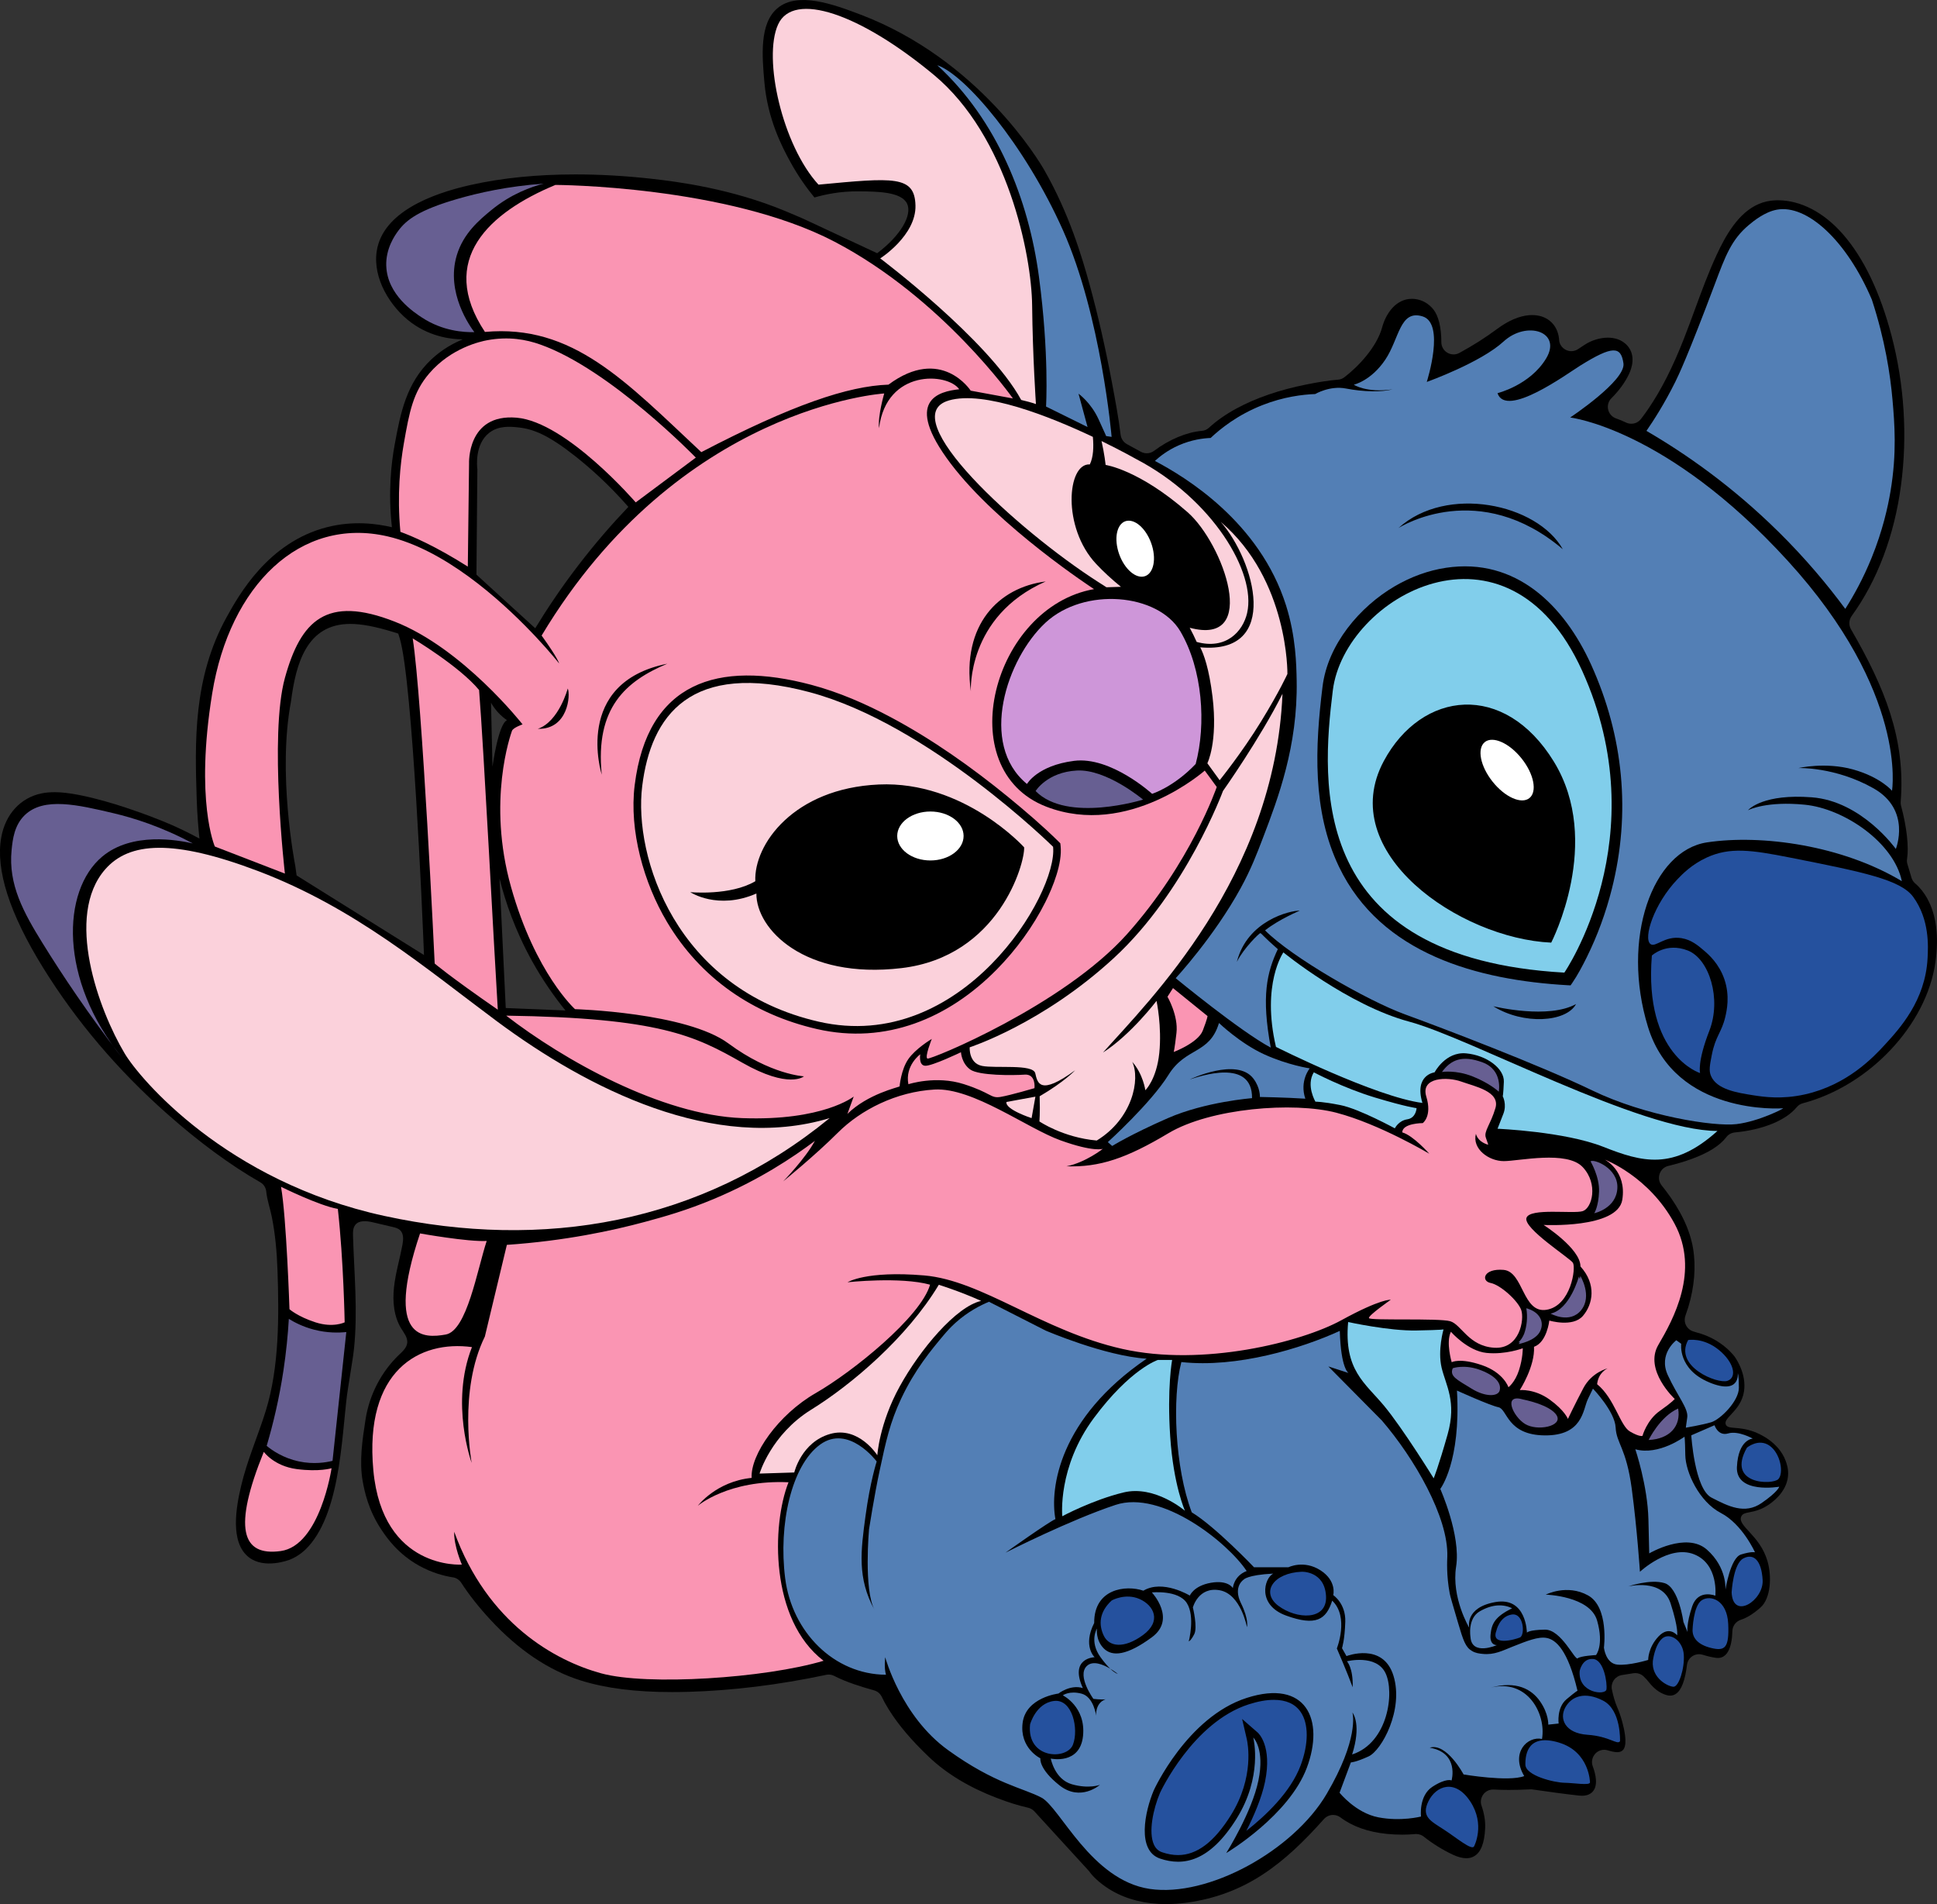 <?xml version="1.0" encoding="UTF-8"?>
<svg id="Layer_2" data-name="Layer 2" xmlns="http://www.w3.org/2000/svg" viewBox="0 0 579.47 569.53">
  <rect x="0" y="0" width="579.47" height="569.53" fill="#333333" stroke="none"/>
  <defs>
    <style>
      .cls-1, .cls-2, .cls-3, .cls-4, .cls-5, .cls-6, .cls-7, .cls-8, .cls-9 {
        stroke-width: 0px;
      }

      .cls-2 {
        fill: #fa95b3;
      }

      .cls-3 {
        fill: #537fb5;
      }

      .cls-4 {
        fill: #25519e;
      }

      .cls-5 {
        fill: #81ceeb;
      }

      .cls-6 {
        fill: #ce96d9;
      }

      .cls-7 {
        fill: #fbd1db;
      }

      .cls-8 {
        fill: #fff;
      }

      .cls-9 {
        fill: #675f92;
      }
    </style>
  </defs>
  <g id="katman_1" data-name="katman 1">
    <g>
      <path class="cls-1" d="m576.57,268.76c-.95-1.72-2.28-3.39-3.52-4.42-.57-.46-.99-1.07-1.21-1.8l-1.2-4.01c-.18-.55-.22-1.11-.12-1.67.56-3.6-.11-9.52-1.78-15.76-.13-.44-.17-.89-.13-1.33,1.5-18.84-4.86-34.23-14.83-51.48-.76-1.25-.7-2.83.16-4.04,7.7-10.62,12.81-24.19,14.78-39.24,1.94-14.67.96-30.04-2.81-44.46-3.45-13.15-8.39-23.44-14.66-30.58-5.7-6.49-12.59-10.07-19.4-10.07-.25,0-.49.01-.74.02-1.74.06-3.42.43-5,1.11-6.11,2.62-9.93,9.52-12.58,15.24-2.44,5.27-4.49,10.86-6.48,16.27-1.05,2.87-2.14,5.83-3.28,8.73-3.35,8.57-6.85,15.45-10.68,21.04-.57.84-1.34,1.94-2.17,2.99-.69.92-1.75,1.44-2.9,1.44-.53,0-1.07-.11-1.6-.36-.9-.44-1.88-.85-3.05-1.26-1.17-.45-2.02-1.44-2.28-2.63-.28-1.23.09-2.5.99-3.39,2.24-2.22,4.04-4.69,5.21-7.13.91-1.91,2.08-5.55-.33-8.44-1.74-2.09-4.19-2.53-5.95-2.53-2.36,0-4.9.78-6.97,2.14l-1.93,1.27c-.6.41-1.31.63-2.04.63-.54,0-1.09-.13-1.63-.39-1.21-.6-1.96-1.76-2.01-3-.11-1.44-.57-3.5-2.19-5.14-1.84-1.88-4.22-2.27-5.9-2.27-.31,0-.62.01-.94.04-2.94.25-6.21,1.65-9.45,4.06-3.57,2.65-7.4,5.08-11.36,7.22-.53.3-1.14.45-1.75.45-.66,0-1.31-.18-1.87-.52-1.1-.65-1.78-1.85-1.78-3.13,0-4.38-.84-7.85-2.35-9.77-1.4-1.76-3.33-2.88-5.43-3.14-.35-.05-.69-.07-1.03-.07-4.87,0-7.83,4.57-8.88,8.48-1.6,5.91-7.08,11.75-11.36,15.01-.55.41-1.18.64-1.83.69-2.72.23-5.7.68-9.39,1.42-8.12,1.62-15.18,4.04-21.01,7.2-3.16,1.71-5.94,3.65-8.26,5.78-.61.55-1.37.87-2.15.92-4.46.37-9.78,2.6-14.22,5.95-.65.49-1.41.75-2.21.75-.59,0-1.18-.15-1.72-.43-1.03-.55-2.06-1.12-3.08-1.68l-1.21-.67c-.98-.57-1.64-1.54-1.81-2.73-.63-5.2-1.62-10.43-2.57-15.49-1.97-10.51-4.14-20.03-6.62-29.11-2.34-8.55-6.21-21.63-13.73-34.74-1.4-2.43-19.43-32.86-54.83-46.34-8.09-3.08-18.81-7.01-24.88-1.96-5.5,4.58-4.63,14.4-3.94,22.22.99,11.13,5.38,19.4,7.61,23.51,2.61,4.81,5.35,8.47,7.36,10.91,3.17-.92,7.73-1.89,13.24-1.84,5.58.05,12.76.11,14.47,3.68,1.64,3.43-2,9.64-8.95,14.83-7.36-3.43-14.71-6.86-22.07-10.3,0,0-2.22-.98-5.37-2.29-16.2-6.74-32.22-8.8-39.99-9.67-7.78-.87-15.46-1.31-22.84-1.31-11.47,0-22,1.06-31.31,3.15-11.83,2.64-26.31,8.21-28.12,19.75-1.28,8.17,4.06,16.84,10.41,21.49,6.16,4.51,12.7,4.93,15.31,4.95-2.48,1.02-5.97,2.8-9.32,5.93-7.62,7.13-9.33,16.33-11.01,25.41-1.06,5.72-2.02,14.3-.85,24.85-4.43-1.05-11.5-2.05-19.48,0-17.55,4.5-26.32,20.31-29.93,26.82-10.14,18.29-9.52,37.6-8.99,54.51.16,4.89.52,8.96.82,11.79-1.68-.91-3.91-2.06-6.58-3.29-1.97-.91-6.07-2.75-13.57-5.32,0,0-14.68-5.26-23.07-5.26-1.49,0-2.83.11-3.98.35-6.31,1.29-10.83,6.19-12.09,13.13-1.75,9.65,2.45,22.76,12.48,38.97,9.9,16,22.39,30.71,37.11,43.73,9.63,8.53,19.01,15.42,27.9,20.5.63.36,1.12.88,1.42,1.5.3.6.35,1.14.37,1.29.24,2.51,1.15,5,1.64,7.47,1.07,5.33,1.53,10.69,1.72,16.12.46,13.54.55,28.85-3.49,41.91-2.35,7.59-5.61,14.89-7.42,22.64-1.42,6.07-3.46,16.82,2.4,21.28,4.69,3.57,11.91.78,12.22.66,2.74-1.1,4.53-2.83,5.47-3.86,10.36-11.27,10.07-36.72,11.97-47.74.09-.53.54-3.43,1.17-7.4.22-1.35.41-2.7.56-4.06,1.18-11.13.05-22.59-.29-33.75-.03-1.15-.04-2.4.67-3.3,1.16-1.5,3.46-1.21,5.31-.78,1.94.46,3.89.91,5.83,1.37.81.19,1.66.4,2.27.97,1.13,1.06.99,2.87.71,4.39-.79,4.21-2.05,8.35-2.52,12.61-.47,4.26-.09,8.79,2.17,12.44.83,1.34,1.94,2.7,1.78,4.27-.15,1.44-1.34,2.51-2.39,3.51-5.38,5.12-8.94,12.05-10.08,19.38-.93,5.98-1.94,12.59-.83,18.63.52,2.81,1.62,8.5,5.71,14.57,1.5,2.23,4.81,7.02,11.11,10.54,3.92,2.19,7.57,3.09,10.01,3.49h.1c1.06.17,1.96.76,2.54,1.66,2.3,3.56,5.22,7.26,8.69,11.01,8.39,9.08,17.49,15.19,27.05,18.19,7.46,2.34,16.39,3.47,27.28,3.47,1.57,0,3.22-.02,4.91-.07,13.17-.37,27.02-2.07,41.17-5.07.27-.06.54-.09.81-.09.57,0,1.11.13,1.66.4,3.66,1.9,8.28,3.3,11.86,4.3,1.03.27,1.86.94,2.38,1.99.52,1.11,1.16,2.28,2.03,3.68,2.88,4.64,6.84,9.32,12.13,14.33,5.24,4.97,12.02,9.06,20.16,12.17,3.46,1.34,6.55,2.3,9.42,2.95.74.16,1.41.55,1.91,1.11l16.13,17.63.33.36.1.18c1.37,1.85,3.92,4,6.58,5.53,4.62,2.67,10.09,4.02,16.28,4.02,1.97,0,4.01-.14,6.08-.42,17.81-2.42,29.32-11.76,41.15-25.06.7-.75,1.68-1.19,2.7-1.19.8,0,1.6.28,2.2.74,3.57,2.7,8.24,4.36,13.87,4.93,1.53.15,3.07.23,4.58.23,1.33,0,2.63-.06,3.81-.17l.25-.02h.17c.84,0,1.66.3,2.26.79,2.54,2.03,5.61,3.94,8.66,5.38,1.52.71,2.88,1.07,4.07,1.07.84,0,1.58-.18,2.27-.57,2.05-1.13,3.15-3.9,3.35-8.45.1-2.03-.28-4.34-1.05-6.59-.44-1.15-.27-2.43.52-3.51.7-.91,1.75-1.43,2.9-1.43h.19c1.42.08,2.9.12,4.5.12,1.92,0,3.96-.05,6.42-.17h.47l.88.12c4.34.62,8.84,1.26,13.24,1.74.29.03.57.05.86.05,1.39,0,2.46-.4,3.19-1.18,1.72-1.84.99-5.16.07-7.63-.48-1.27-.21-2.7.77-3.79.69-.73,1.66-1.15,2.65-1.15.35,0,.7.05,1.05.16.97.29,1.99.56,2.84.56.58,0,1.02-.12,1.43-.39.94-.61,1.72-2.6.11-8.6-.47-1.71-.97-3.17-1.54-4.46-.63-1.46-1.15-3.18-1.57-5.23-.21-.93-.04-1.91.48-2.74l.07-.11.07-.09c.57-.78,1.41-1.3,2.41-1.46,1.12-.16,2.25-.34,3.41-.54.19-.02.38-.04.56-.04.93,0,1.81.35,2.48.99.62.57,1.12,1.18,1.57,1.73.2.26.41.51.63.75,1.53,1.69,3.02,2.67,4.81,3.15.31.08.61.12.91.12.36,0,.71-.06,1.03-.17,1.85-.67,3.09-3.11,3.8-7.47.08-.52.16-1.03.23-1.61.15-1.03.7-1.92,1.55-2.51l.09-.06c.59-.37,1.27-.57,1.96-.57.38,0,.76.06,1.1.17,1.45.45,2.75.75,3.98.92.19.03.37.04.55.04.59,0,1.13-.14,1.62-.42,1.4-.8,2.28-2.74,2.6-5.74.06-.64.09-1.28.12-1.91.06-1.54,1.03-2.85,2.54-3.36,1.81-.57,3.78-1.81,5.88-3.67,3.07-2.72,3.44-9.3,2.05-13.97-2.29-7.73-9.02-10.41-7.83-13.22.79-1.86,3.71-.57,8.06-3.45.91-.61,5.45-3.62,5.94-8.62.21-2.12-.39-3.77-.72-4.66-2.12-5.64-7.95-8.07-9.3-8.59-4.85-1.86-7.93-.62-8.59-2.21-.8-1.95,3.86-3.77,5.22-8.85,1.46-5.47-1.99-10.62-2.48-11.33,0,0-3.72-5.39-11.51-7.38-.05-.01-.38-.13-.84-.26-.98-.27-1.79-.92-2.29-1.87-.44-.88-.51-1.88-.17-2.89.3-.84.59-1.7.85-2.54,1.85-6.09,2.34-12.18,1.42-17.62-.94-5.52-3.69-11.33-8.18-17.24-.4-.52-.8-1.04-1.17-1.5-.82-.99-1.06-2.3-.64-3.52.41-1.2,1.39-2.08,2.59-2.36,2.55-.61,4.92-1.32,7.03-2.1,4.93-1.79,8.39-3.98,10.28-6.45.6-.83,1.51-1.34,2.59-1.46,8.34-.78,15.26-3.6,18.51-7.55.5-.6,1.16-1.02,1.91-1.2,19.89-5.29,36.9-23.39,39.58-42.11,1.1-7.78.29-14.2-2.43-19.1Zm-487.84-6.91l-.39-2.84c-.22-1.13-5.36-27.8-1.29-49.17,1.48-11.5,4.76-23.22,17.74-23.22,3.4,0,7.52.78,12.94,2.45l1.41.44.44,1.41c3.88,12.74,6.91,86.15,7.04,89.26l.22,5.48-38.11-23.81Zm58.16-51.67s1.61,3.13,4.79,5.23c-2.64,1.18-4.35,13.94-4.35,13.94l-.44-19.17Zm4.41,91.33c-.62-12.9-1.24-25.81-1.86-38.72,1.71,6.83,4.63,15.48,9.75,24.71,3.26,5.86,6.74,10.76,9.97,14.74-5.95-.24-11.9-.48-17.86-.73Zm21.62-132.3c-5.01,6.54-9.24,12.86-12.8,18.71-5.86-5.35-11.73-10.69-17.59-16.04.09-10.51.19-21.01.28-31.52-.09-.7-.87-7.48,3.55-10.91,2.8-2.17,6.21-1.87,8.69-1.61,4.56.48,9.09,2.32,17.17,8.72,4.24,3.36,9.85,8.29,15.76,15.05-4.82,5.05-9.93,10.89-15.05,17.59Z"/>
      <path class="cls-6" d="m344.66,237.44s-12.32-11.27-23.35-9.86c-11.03,1.41-14.08,6.92-14.08,6.92-14.55-11.97-6.06-37.47,5.52-48.23,11.62-10.8,33.68-8.8,40.37,2.58,6.69,11.38,7.74,27.81,4.58,39.66-6.57,6.92-13.02,8.92-13.02,8.92Z"/>
      <path class="cls-8" d="m344.88,164.12c1.07,4.63-.43,8.38-3.34,8.38s-6.14-3.75-7.21-8.38c-1.07-4.63.43-8.38,3.34-8.38s6.14,3.75,7.21,8.38Zm-66.54,93.25c5.48,0,9.93-3.28,9.93-7.32s-4.45-7.32-9.93-7.32-9.93,3.28-9.93,7.32,4.45,7.32,9.93,7.32Zm165.86-35.41c-2.4,1.91-1.37,7.21,2.32,11.84,3.68,4.63,8.61,6.83,11.01,4.92,2.4-1.91,1.37-7.21-2.32-11.84-3.68-4.63-8.61-6.83-11.02-4.92Z"/>
      <path class="cls-3" d="m280.4,19.51c8.23,2.75,26.15,23.7,37.6,49.37s14.55,61.79,14.55,61.79l-1.64-.24s0-.08-2.29-5.07c-2.29-4.99-5.97-7.6-5.97-7.6l2.7,9.97-12.42-6.13s.98-15.61-2.12-38.82c-3.1-23.21-12.56-46.86-30.4-63.26Zm240.45,445.45c3.19-.98,4.17-.65,4.17-.65,0,0-3.76-8.42-10.22-11.77-6.46-3.35-10.55-12.18-10.63-17.33-.08-5.15-.24-5.48-.24-5.48,0,0-7.68,5.72-14.71,3.76,0,0,3.68,10.87,3.92,21l.24,10.14s11.11-6.54,17.24-1.14c6.13,5.39,5.56,12.01,5.56,12.01,0,0,1.47-9.56,4.66-10.54Zm-156.18-158.97c-2.86,9.48-9.89,7.11-15.12,15.53-5.23,8.42-18.14,20.1-18.14,20.1l1.31,1.15s5.48-3.43,16.67-8.33c11.2-4.9,25.17-5.97,25.17-5.97.12-12.08-15.74-6.5-18.63-5.6,0,0,14.1-6.74,19.04-.25,2.08,2.74,1.94,5.49,1.94,5.49,0,0,7.82.14,13.59.52-1.8-5.31,1.31-9.07,1.31-9.07,0,0-6.62-.98-13.73-4.25-7.11-3.27-13.41-9.32-13.41-9.32Zm148.49,171.33s1.06-9.48-6.38-12.42c-7.44-2.94-16.18,5.23-16.18,5.23,0,0-.82-12.59-2.45-24.85-1.64-12.26-4.58-13.48-4.82-18.31-.24-4.82-6.78-11.61-6.78-11.61,0,0-.08.08-1.55,3.19-1.47,3.11-1.47,10.87-12.83,10.79-11.36-.08-11.2-7.85-13.89-8.42-2.7-.57-12.42-4.99-12.42-4.99,1.22,21.42-4.99,29.42-4.99,29.42,0,0,6.21,13.89,4.74,23.21-1.47,9.32,3.92,18.31,3.92,18.31,0,0-1.47-6.05,7.85-7.68,9.32-1.63,9.4,9.15,9.4,9.15,0,0,.49-.82,5.39-.9,4.9-.08,8.99,9.32,9.81,8.58.82-.73,5.48-.98,5.48-.98,0,0,2.44-2.91.33-10.3-2.11-7.39-15.37-7.77-15.37-7.77,0,0,6.38-3.27,12.67.24,6.29,3.51,4.74,15.61,4.74,15.61,0,0,.49,4.66,3.92,5.07,3.43.41,9.32-1.39,9.32-1.39,0,0-.08-3.68,3.1-7.03,3.19-3.35,5.56-.33,5.56-.33,0,0,.49-1.96-1.96-9.56-2.45-7.6-12.67-5.07-12.67-5.07,0,0,6.62-2.29,10.87-.98,4.25,1.31,5.64,11.6,5.64,11.6l1.23,3.03s-.41-2.37,1.39-7.68c1.8-5.31,6.95-3.19,6.95-3.19Zm-51.85,42.78c1.26-7.36-4.28-18.15-15.46-15.29,7.87-2.18,12.39.5,14.88,4.09,2.62,3.76,2.45,6.95,2.45,6.95l3.1-.33s-.65-4.74,2.37-7.27c3.02-2.53,3.27-2.53,3.27-2.53-2.88-12.2-6.46-15.29-9.25-15.8-2.47-.45-5.76.85-10.17,2.6-3,1.19-5.47,2.54-8.97,2.17-1.06-.11-2.08-.22-3.18-.87-1.94-1.14-2.58-3.04-4.2-8.54-1.53-5.21-2.3-7.81-2.46-8.68-1.02-5.52-.76-9.78-.72-10.99.39-11.78-9.92-29.51-19.57-40.72,0,0-16.02-16.18-16.02-16.18h0l6.05,1.96s-2.29-1.14-2.62-12.59c-11.44,5.23-30.71,11.15-47.4,9.32-2.78,10.62-1.96,31.55,3.11,44.95,7.03,4.25,18.63,16.43,18.63,16.43h10.3s4.58-2.29,9.56.9c4.98,3.19,3.84,7.44,3.84,7.44,0,0,3.76,2.45,3.6,7.93-.16,5.48-.98,7.93-.98,7.93l1.34,2.37s10.95-4.25,14.06,5.89c3.11,10.13-3.52,22.31-7.44,24.11-3.92,1.8-5.31,1.8-5.31,1.8l-3.38,9.07s4.82,6.05,11.61,7.36c6.78,1.31,12.75-.24,12.75-.24,0,0-.74-6.21,3.43-8.91,4.17-2.7,5.72-1.88,5.72-1.88,0,0,2.37-8.26-6.54-9.81,5.07-1.55,10.13,8.01,10.13,8.01,0,0,13.48,2.29,18.14.49-4.17-7.03.98-12.01,5.31-11.11Zm-18.59-38.16c-3.76,2.13-2.82,7.64-2.82,7.64.33,5.84,7.89,2.49,7.89,2.49,0,0-2.21.16-1.88-3.15.33-3.31,1.31-5.31,6.46-7.89-2.74-1.27-5.88-1.23-9.64.9Zm90.69-150.45c.57-.08-7.11,3.92-13.9,4.74-6.78.81-27.31-2.41-43.15-10.06-15.84-7.65-44.95-18.71-56.15-22.8-11.19-4.09-33.77-17.05-41.76-25.09,4.25-3.35,10.38-5.89,10.38-5.89-2.87-.07-15.7,2.96-18.81,15.3,2.05-4.09,6.73-8.63,7.03-8.58.31.04.94,1.06,5.22,4.79-3.27,6.95-4.97,14.08-2.11,29.45-9.07-4.82-28.44-20.76-28.44-20.76h0s11.5-12.42,19.45-26.97c3.11-5.7,4.77-10.06,6.79-15.36,4.34-11.4,10.3-27.06,9.95-46.64-.09-4.8-.24-13.19-3.17-22.5-7.9-25.04-30.13-38.45-39.24-43.25,1.5-1.38,3.85-3.22,7.11-4.66,3.88-1.71,7.37-2.12,9.56-2.21,2.96-2.79,8.07-6.9,15.45-9.81,6.36-2.51,12.03-3.18,15.84-3.33,0,0,4.35-2.59,9.19-1.65,5.24,1.01,10.59,1.11,13.95.25-7.76,1.14-11.6-1.39-11.6-1.39,0,0,5.14-1.14,9.39-7.44,4.25-6.29,4.34-15.12,11.2-12.99,6.77,2.09,1.39,19.1,1.24,19.6.49-.17,16.12-5.81,22.96-12.08,6.94-6.38,17.57-2.95,12.75,5.06-4.83,8.01-14.55,10.38-14.55,10.38,2.54,7.62,20.86-5.83,24.76-8.25,9.73-6.05,12.18-5.81,12.92-.66.73,5.15-15.94,16.19-15.94,16.19,0,0,28.93,3.27,65.05,42.82,36.13,39.56,31.23,68.82,31.23,68.82,0,0-3.44-4.09-11.69-6.38-8.25-2.28-16.26-.41-16.26-.41,0,0,10.95-.4,22.39,6.05,11.44,6.46,6.7,18.15,6.7,18.15,0,0-10.13-14.31-25.17-15.45-14.21-1.08-18.63,3.38-19.08,3.89.5-.26,5.71-2.77,16.95-1.68,11.85,1.14,26.73,11.36,29.1,22.88-17.82-10.71-41.93-14.06-58.27-11.61-16.35,2.46-25.83,28.77-17.66,55.25,8.17,26.48,39.81,24.36,40.38,24.28Zm-115.06-173.54c.96-.6,24.13-14.88,49.18,6.33-7.68-13.64-34.78-19.37-49.18-6.33Zm53.14,142.37c-8.25,4.57-24.13.81-24.75.66,8.99,5.63,21.8,4.81,24.75-.66Zm4.54-101.45c-8.07-17.81-22.54-32.18-43.46-29.04-5.36.8-10.52,2.74-15.2,5.45-10.67,6.21-20.17,17.51-21.72,30.08-2.23,17.97-3.13,37.09,4.91,53.87,12.56,26.22,41.62,33.93,68.43,35.46l.86.04.49-.7c1.61-2.35,3.09-5.15,4.35-7.7,3.21-6.47,5.72-13.37,7.49-20.37,5.76-22.75,3.52-45.7-6.15-67.09Zm43.59,239.85c.41-8.26,4.74-8.42,4.74-8.42,0,0-4.33-2.45-7.36-1.55-3.02.9-4.09-2.45-4.09-2.45l-6.95,3.02s.98,16.02,6.05,18.63c5.07,2.62,9.97,5.07,14.96,1.64,4.98-3.43,5.31-4.9,5.31-4.9,0,0-13.08,2.29-12.67-5.97Zm12.39-279.7c8.07,7.97,14.67,15.86,20.02,23.1,2.47-3.88,5.33-8.99,7.87-15.25,3.32-8.16,4.88-15.25,5.66-19.9,1.94-11.5,1.21-20.39.6-27.37-.67-7.63-2.26-18.02-6.18-29.98-7.54-17.72-19.42-28.55-28.42-26.9-3.7.68-7.09,3.5-8.37,4.57-5.27,4.39-7.09,9.47-10.13,17.55-8.23,21.89-10.95,27.5-11.87,29.36-3.26,6.57-6.51,11.59-8.64,14.68,11.58,6.74,25.54,16.42,39.46,30.15Zm-20.72,254.44c-9.4-3.92-8.34-11.52-8.34-11.52l-1.47-1.06s-5.48,4.09-2.53,10.46c2.94,6.37,6.21,9.97,5.8,12.67-.41,2.7-.41,3.02-.41,3.02,0,0,4.91-.82,7.6-1.63,2.7-.82,8.26-6.29,8.26-10.3s-.33-4.33-.33-4.33c0,0,.82,6.62-8.58,2.7Zm-106.79,111.32c2.78-8.73.37-12.2.09-12.55.15.56,1.89,7.99-7.69,24.32-9.98,17-35.48,31.06-52.97,28.44-17.49-2.61-26.8-24.35-32.36-27.3-5.56-2.94-13.89-4.08-27.95-14.22-14.06-10.13-18.8-27.78-18.8-27.78,0,0-.39,3.07.22,5.24-15.52-.08-28.11-12.75-30.15-28.85-2.05-16.1,1.88-33.72,10.42-39.97s16.96,5.03,16.96,5.03c0,0-1.96,6.04-3.35,16.34-1.39,10.3-2.53,18.55,2.7,28.04-3.27-6.13-1.64-24.12-1.64-24.12h0s1.59-10.18,3.15-17.43c1.88-8.79,3.1-14.48,6.48-21.66,4.09-8.67,8.97-14.5,12.64-18.88.97-1.15,2.08-2.41,3.65-3.82,3.7-3.31,7.42-5.18,9.96-6.24,5.64,2.87,11.29,5.74,16.93,8.61,0,0,17.66,7.61,30.24,8.42-26.15,17.82-29.01,38.74-27.29,47.98-2.02.85-14.33,9.6-14.94,10.04.7-.35,19.37-9.8,32.92-14.29,13.81-4.58,33.59,11.28,39.23,19.78-3.88,1.47-4.13,5.11-4.13,5.11,0,0-1.35-2.5-6.54-1.6-5.19.9-6.33,3.84-6.33,3.84,0,0-8.09-4.94-13.9-1.47-5.31-1.8-14.79-.57-14.71,9.65-3.51,6.94.13,10.25.13,10.25,0,0-7.65.16-3.52,9.24-3.72-1.19-7.31,1.63-7.31,1.63,0,0-9.73,1.14-10.71,8.75-.98,7.6,5.31,10.62,5.31,10.62,0,0-.57,3.11,5.72,8.09,6.3,4.99,12.1-.16,12.1-.16,0,0-3.27,1.3-8.41-.17-5.15-1.47-6.3-7.68-6.3-7.68,0,0,8.75,1.96,9.65-6.78.89-8.75-6.05-12.14-6.05-12.14,0,0,2-1.47,5.64-.49,3.64.98,4.33,6.58,4.33,6.58,0,0-.37-3.76,2.82-4.9-1.39.16-3.64-.13-3.64-.13,0,0-4.94-6.78-2.04-9.76,1.8-1.85,4.95-.53,7.08.74,1.49,1.43,2.24,1.54,2.24,1.54,0,0-.93-.76-2.24-1.54-.77-.74-1.74-1.82-2.91-3.44-3.43-4.74-1.06-8.58-1.06-8.58,0,0-.49,3.43,2.04,5.96s6.95,2.13,14.39-3.35c7.43-5.47,0-13.4,0-13.4,0,0,7.92-.82,10.46,3.19,2.53,4,.57,11.44.57,11.44,0,0,.57-.08,1.63-2.13,1.07-2.04-.4-8.01-.4-8.01,0,0,1.63-6.29,8.01-5.15,6.37,1.15,8.17,11.04,8.17,11.04,0,0,.65-2.21-1.8-7.19-2.45-4.99.82-7.03.82-7.03,0,0,.98-1.39,8.83-1.8-2.7,1.39-4.91,9.4,3.92,12.58,8.83,3.19,11.93,1.23,13.73-4.49,5.15,4.9,1.39,14.3,1.39,14.3,0,0,3.02,6.95,4.74,11.61.16-5.89-1.72-7.77-1.72-7.77,0,0,8.75-2.21,11.53,3.52,2.78,5.72.82,20.84-9.97,24.35Zm-31.54-16.92c-17.82,5.72-27.79,27.62-27.79,27.62-2.7,6.38-5.15,18.07,1.88,20.44,7.03,2.37,14.87.9,22.88-11.94,7.79-12.49,5.14-23.65,5-24.25.16.14,3.45,3.48,1.54,12.81-1.93,9.41-9.38,21.32-9.63,21.73.57-.34,18.78-11.32,24.1-25.49,5.39-14.38-.17-26.64-17.98-20.92Z"/>
      <path class="cls-2" d="m360.41,230.49s-22.85,20.28-47.41,10.79c-28.84-11.15-15.97-59.73,14.29-65.07,0,0-28.52-18.55-42.91-37.59-14.38-19.05-3.39-21.54,2.58-22.19-3.52-4.99-21.79-6.09-23.99,11.64-.41-3.68,1.55-10.38,1.55-10.38,0,0-61.3,3.76-102.49,72.41,5.02,6.99,5.23,8.34,5.23,8.34,0,0-2.59-3.3-6.97-7.97-.44-.46-.88-.93-1.35-1.41-9.53-9.93-26.04-24.7-42.98-28.62-26.15-6.05-47.24,14.71-52.47,46.91-5.23,32.21.78,45.85.78,45.85l20.96,8.1s-4.74-41.36,0-58.52c4.74-17.17,12.42-24.85,32.85-16.84,20.44,8.01,38.25,30.73,38.25,30.73,0,0-2.86.98-3.18,1.96-.33.98-7.53,20.93-.25,46.75,7.27,25.83,19.12,36.47,19.12,36.47,0,0,33.35.96,45.93,10.28,12.59,9.32,22.56,9.81,22.56,9.81,0,0-4.41,3.92-18.47-4.09-14.06-8.01-24.76-13.4-70.61-14.06,17.16,13.25,46.42,29.75,70.61,30.65,24.19.9,33.35-6.45,33.35-6.45l-1.88,5.19c6.06-5.96,15.22-7.95,15.61-8.22,0,0,.4-4.98,2.61-8.17,2.14-3.09,6.73-5.87,7.02-6.04-.1.27-2.18,5.48-1.3,5.88.9.41,40.62-15.86,59.75-37.27,19.12-21.41,26.8-43.97,26.8-43.97l-3.59-4.9Zm-199.52-12.49c6.3-2.13,8.96-12.06,8.96-12.06.85,1.92.12,12.3-8.96,12.06Zm151.94-44.08c-23.7,10.46-22.39,32.86-22.39,32.86-2.78-19.94,8.33-31.06,22.39-32.86Zm-132.81,57.79s-8.83-27.47,19.61-33.19c-12.37,5.19-21.65,13.16-19.61,33.19Zm132.73,38.07c-3.67,7.35-8.79,14.34-14.55,20.19-14.41,14.63-33.21,22.54-53.79,17.83-19.08-4.37-34.84-15.16-44.88-32.05-6.93-11.65-11.35-27.28-9.66-40.89,3.84-30.92,24.91-37.45,52.85-30.02,8.24,2.19,16.24,5.68,23.75,9.68,12.44,6.62,24.28,15,35.18,23.91,5.08,4.16,10.3,8.63,14.98,13.24l.57.57.09.81c.54,5.18-2.27,12.18-4.54,16.73Zm-182.71,18.42s-3.72-79.03-6.58-97.26c0,0,13.98,8.34,19.86,15.45,1.42,17.64,4.46,77.32,5.6,95.62-14.88-10.3-18.88-13.81-18.88-13.81Zm15.03-188.92c-14.32-21.61,1.34-35.77,21.09-43.97,0,0,51.33.16,83.53,17,32.2,16.84,53.33,46.87,53.33,46.87l-12.63-2.33s-8.74-13.57-24.6-1.8c-12.02.41-28.69,5.97-55.99,20.19-22.72-21.25-38.41-38.33-64.73-35.96Zm-5.11,70.2c-9.91-6.28-16.89-9.21-20.18-10.4-1.03-11.22-.04-20.29,1.02-26.38,1.68-9.61,2.77-15.34,7.57-20.96,6.66-7.79,15.56-9.63,17.34-9.97,6.54-1.22,11.78-.18,15.86,1.26,20.92,7.36,46.59,33.84,46.59,33.84l-17.98,13.4s-20.72-24.07-35.64-25.34c-14.91-1.27-14.22,13.73-14.22,13.73l-.37,30.81Zm135.34,145.87s-.57,3.31,1.47,3.43c2.04.12,10.71-4.05,10.71-4.05,0,0,.16,3.27,2.74,5.15,2.57,1.88,12.83,1.8,16.31,1.55,3.47-.24,2.94,4.05,2.94,4.05,0,0-7.19,2.12-10.18,2.62-2.98.49-2.66-1.18-10.99-3.84-8.34-2.66-16.55.04-16.55.04-1.07-5.64,3.55-8.95,3.55-8.95Zm205.65,93.94s-4.74,1.1-7.28,5.92c-2.53,4.82-4.62,9.2-4.62,9.2,0,0-.94-2.53-5.48-5.8-4.54-3.27-8.91-2.82-8.91-2.82,0,0,4.58-7.07,4.25-12.95,3.88-1.35,4.58-7.85,4.58-7.85,0,0,7.03,2.12,10.05-1.39,3.03-3.52,4.09-9.48-.73-14.79,0-5.4-11.03-12.42-11.03-12.42,0,0,22.15,1.15,23.54-7.52,1.39-8.66-5.23-12.02-5.23-12.02,0,0,13.16,4.9,20.84,19.12,7.68,14.22-.41,28.77-4.82,36.29-4.41,7.52,4.9,16.18,4.9,16.18,0,0-.65.9-4.5,3.6-3.84,2.7-5.15,7.44-5.15,7.44,0,0-.82.41-3.76-1.31-2.94-1.72-4.58-9.89-9.81-14.14.37-3.6,3.15-4.74,3.15-4.74Zm-37.67-.98c-6.58-2.25-8.99-.86-8.99-.86,0,0-1.8-5.97-.24-9.11,0,0,4.99,5.76,10.67,6.33s10.83-1.39,10.83-1.39c0,0,.04,2.94-1.14,6.58-1.18,3.64-3.15,5.07-3.15,5.07,0,0-1.39-4.37-7.97-6.62Zm-92.36-112.76l10.32,8.36s0,.68-1.42,4.35c-1.42,3.67-8.7,6.4-8.7,6.4,0,0,.24-.54.83-5.72.59-5.18-2.69-10.81-2.69-10.81l1.66-2.59Zm-249.85,66.05c1.72,15.53,2.04,33.92,2.04,33.92,0,0-3.43,1.72-8.74,0-5.31-1.72-7.77-3.92-7.77-3.92,0,0-.9-27.38-2.53-36.62,0,0,11.36,5.64,17,6.62Zm-1.88,77.56s-3.43,23.13-15.2,24.77c-11.77,1.64-14.3-6.95-5.07-29.67,0,0,3.03,4.25,9.81,5.15,6.78.9,10.46-.25,10.46-.25Zm147.19,57.59c-17.49,5.23-52.8,7.52-66.53,3.76-13.73-3.76-34-14.88-43.97-42.34-.16,4.17,2.29,9.81,2.29,9.81,0,0-23.7,1.72-26.48-28.19-2.78-29.91,13.81-38.99,29.5-36.86-6.62,16.84-.08,34.65-.08,34.65,0,0-4.09-21.49,3.94-37.81h0c2.19-9.14,4.38-18.28,6.58-27.42,17.47-1.21,31.51-4.23,41.39-6.9,5.46-1.48,12.21-3.33,20.7-6.9,13.33-5.61,23.39-12.27,30.06-17.3-2.86,5.31-9.48,12.1-9.48,12.1,0,0,9.48-7.68,16.35-14.55,6.87-6.86,17.49-12.26,28.93-12.91,11.44-.65,27.71,11.61,37.68,15.2s12.67,2.53,12.67,2.53c0,0-5.15,4.09-10.87,5.23,9.89.33,17.9-2.37,30.48-9.89,12.59-7.52,37.43-9.48,50.26-6.13,12.83,3.35,27.79,12.26,27.79,12.26,0,0-4.82-5.47-8.09-6.38,0-2.78,6.13-2.78,6.13-2.78,0,0,2.86-2.04,1.06-7.93-1.8-5.88,6.37-5.97,10.46-4.49,4.09,1.47,11.69,2.94,10.22,7.93-1.47,4.98-3.56,6.95-2.86,8.87.7,1.92.7,2.09.7,2.09,0,0-2.98-.65-3.68-3.27-1.18,4.49,3.84,8.17,8.34,8.17s18.88-3.27,23.62,1.8c4.74,5.07,2.78,12.26,0,13.16-2.78.9-15.86-1.06-16.84,2.04-.98,3.11,12.91,11.93,13.89,13.4.98,1.47-.57,12.83-7.85,14.06-7.27,1.23-6.87-11.44-12.91-11.93-6.05-.49-6.78,3.35-3.84,3.92,2.94.57,8.17,5.31,9.15,8.09.98,2.78-.41,11.77-8.09,11.28-7.68-.49-9.81-6.95-13.16-7.93-3.35-.98-24.15-.12-24.32-.94-.16-.82,6.54-5.48,6.54-5.48,0,0-2.86-.41-14.8,6.13-11.93,6.54-41.44,13.98-65.47,8.58-24.03-5.4-41.93-20.51-59.34-21.99-17.41-1.47-22.89,2.04-22.89,2.04,0,0,15.77-1.72,24.68.73-2.78,9.65-23.13,26.07-34.25,32.45-11.12,6.38-19.53,18.39-19.13,25.34-10.62,1.06-16.1,8.34-16.1,8.34,0,0,9.15-7.85,27.13-7.03-5.07,12.83-5.56,41.11,10.46,53.37Zm-120.72-127.82s14.38,2.57,19.94,2.25c-2.86,8.66-5.89,26.85-12.26,27.99-6.38,1.14-18.47,1.88-7.68-30.24Z"/>
      <path class="cls-5" d="m431.84,397.64s-1.8,6.21-.57,11.44c1.23,5.23,4.58,10.13,1.8,19.94-2.78,9.81-4.17,13.16-4.17,13.16,0,0-9.24-14.96-14.88-21.74-5.64-6.78-12.02-10.62-10.71-25.01,0,0,12.26,2.7,20.43,2.53,8.17-.16,8.09-.33,8.09-.33Zm-38.31-68.11s1.92-.08,7.48,1.02c5.56,1.1,16.27,6.95,16.27,6.95,0,0,1.06-2.29,3.72-2.7,2.66-.41,2.78-3.35,2.78-3.35,0,0-3.03-.33-12.51-3.19-9.48-2.86-18.23-7.52-18.23-7.52-2.41,3.92.49,8.79.49,8.79Zm-9.59-44.67s-6.64,9.45-2.22,28.28c0,0,29.83,14.96,43.81,16.76-2.53-8.42,3.64-9.15,3.64-9.15,0,0,3.23-6.25,9.44-5.68,6.21.57,11.44,4.58,11.28,8.5-.16,3.92-.33,4.33-.33,4.33,0,0,1.31,2.45.16,5.31-1.14,2.86-1.72,4.41-1.72,4.41,0,0,20.03.82,31.63,5.4,11.61,4.58,20.92,7.19,34.16-4.74-23.21-.08-73.88-27.79-92.19-32.69-18.31-4.9-37.66-20.72-37.66-20.72Zm84.05,6.06c-76.64-4.34-72.74-56.36-69.27-84.38,3.46-28.03,52.11-55.58,74.63-5.83,22.51,49.75-5.36,90.21-5.36,90.21Zm-3.15-63.13c-14.79-24.09-39.52-21.26-50.86-.16-14.69,27.34,22.66,53.09,50.08,54.32,0,0,15.58-30.07.78-54.16Zm-118.45,178.98s-8.17,2.61-19.12,17.33c-10.95,14.71-9.48,29.42-9.48,29.42,0,0,8.91-4.82,18.31-7.11,9.4-2.29,18.39,5.48,18.39,5.48,0,0-3.43-7.6-4.41-22.15-.98-14.55.57-22.97.57-22.97h-4.25Z"/>
      <path class="cls-7" d="m373.1,183.32c-1.3,5.65-6.38,11.08-15.1,8.69-.62-1.38-1.32-2.83-2.1-4.27,0,.01.01.02.02.03,21.19,5.69,10.01-25.23-.64-34.56-14.55-12.75-24.52-14.14-24.52-14.14,0,0-.35-3.32-1.23-7.15,6.25,3.05,10.46,5.44,10.46,5.44,22.74,11.91,35.89,33.9,33.1,45.96Zm-99.23-121.88c.24,8.99-10.54,15.85-10.54,15.85,0,0,32.37,24.36,42.17,42.34,3.43.82,4.41,1.23,4.41,1.23,0,0-.98-14.3-1.14-29.5-.16-15.2-7.36-50.67-29.42-68.98-22.07-18.31-42.01-25.17-46.59-15.04-4.58,10.14,1.31,36.13,12.1,47.89,22.47-2.12,28.77-2.78,29.01,6.21Zm9.98,58.35c-16.67,4.82,20.59,38.83,44.54,54.19.9.57,1.77,1.13,2.62,1.68l4.33-.14c-2.71-2.2-5.25-4.53-7.43-6.86-10.26-10.94-8.66-30.16-1.88-29.75,1.08-2.2,1.18-5.28.91-8.24-13.03-6.16-32.58-13.92-43.09-10.89Zm81.36,36.32c10.11,11.55,18.09,39.68-6.15,37.51,1.05,2.03,2.65,6.32,3.68,14.82,1.63,13.57-1.55,19.86-1.55,19.86l3.68,5.07s6.62-8.17,12.34-17.49c5.72-9.32,7.93-14.3,7.93-14.3,0,0,.43-28.1-19.92-45.47Zm-56.6,178.33l1.14-6.42-8.66,1.59c-.45,2.25,7.52,4.83,7.52,4.83Zm57.25-97.84s-11.11,30.08-32.53,49.85c-21.41,19.78-43.24,26.81-43.24,26.81,0,0-.33,4.74,3.68,5.56,4,.82,15.28-.66,15.94,2.21.66,2.86,1.31,6.86,11.93-.9,0,0-3.19,3.43-10.62,7.77.16,5.31-.08,7.52-.08,7.52,0,0,7.03,4.82,17.16,5.72,10.71-6.54,13.08-18.31,10.62-23.54,3.27,3.68,3.92,8.5,3.92,8.5,0,0,3.35-3.19,4.17-11.12.82-7.93-.82-15.61-.82-15.61,0,0-7.68,10.13-16.02,15.45,13.65-15.36,51.41-52.39,53.7-107.31-6.7,13.4-17.82,29.1-17.82,29.1Zm-120.95,68.99c-42.82-9.81-55.41-49.37-52.79-70.45,2.61-21.09,14.38-37.6,50.02-28.12,35.63,9.48,72.9,46.26,72.9,46.26,1.47,14.06-27.3,62.12-70.13,52.31Zm61.47-52.15s-17.98-19.94-43.48-18.79c-25.5,1.14-37.43,17.98-36.94,28.93-7.44,4.41-19.46,3.27-19.46,3.27,0,0,8.18,5.47,19.78.41-.08,10.62,14.31,25.74,43.4,22.31,29.1-3.43,36.94-31.3,36.7-36.13Zm-58.19,81c-34.48,10.4-72.35-8.78-99.55-28.98-21.14-15.7-42.36-33.89-71.43-44.92-25.49-9.67-38.54-8.69-45.7-.56-12.28,13.97-1.99,42.11,5.81,55.16,4.45,7.44,30.24,38.25,77.64,48.55,47.4,10.3,94.48,2.45,133.22-29.24Zm-5.51,87.2c-12.01,7.44-15.45,19.12-15.45,19.12l10.38-.33s2.12-9.07,10.71-11.52c8.58-2.45,14.14,6.37,14.14,6.37,0,0,.57-9.48,6.7-20.59,6.13-11.12,16.84-23.87,24.36-25.58-6.54-2.94-12.67-4.82-12.67-4.82-9.56,15.86-26.15,29.91-38.17,37.35Z"/>
      <path class="cls-4" d="m516.76,413.03c-2.98.98-16.1-4.29-11.73-12.22,0,0,4.54-.82,9.15,2.94,4.62,3.76,5.56,8.3,2.57,9.28Zm-36.18,92.29c.28-1.84-.73-8.87-4.01-9.11-3.27-.25-4,3.6-4,3.6-.53,6.66,7.72,7.36,8.01,5.52Zm-1.01,3.35c-5.48-2.82-9.48-1.31-11.32,2.09-1.84,3.39,0,7.68,6.66,8.13,6.66.45,8.91,3.15,9.73,1.92,0,0,.41-9.32-5.07-12.14Zm17.71-18.59c-2.27,1.96-2.82,6.76-2.82,6.76-.45,5.17,4.62,7.66,6.19,7.68,1.57.02,3.35-5.41,3.07-9.62-.29-4.21-4.17-6.78-6.44-4.82Zm-69.94,48.67c-2.24,4.57.57,5.88,4.5,8.42,3.92,2.54,8.5,6.46,9.15,5.07,0,0,3.43-6.46-1.14-13.4-4.58-6.95-10.27-4.65-12.51-.08Zm20.32-51c-1.8,4.7,5.43,2.7,7.03,2.04,1.59-.65,1.22-7.44-2.45-6.87-3.68.57-4.58,4.82-4.58,4.82Zm-65.19-7.42c5.39,4.05,14.67,4.5,14.22-2.98-.45-7.48-7.23-7.23-7.23-7.23-8.54.33-12.38,6.17-6.99,10.22Zm122.44-196.03c-6.46-2.52-10.74,1.51-10.74,1.51-2.43,29.95,14.43,35.16,14.43,35.16,0,0-.92-3.19,2.77-12.67,3.69-9.48,0-21.48-6.46-24Zm24.44,148.1c-3.31-2.29-6.74.61-6.74.61-6.29,11.11,7.72,11.2,9.4,9.4,1.67-1.8.65-7.72-2.66-10.01Zm-7.85,33.76c-3.02,1.63-3.47,10.13-3.47,10.13.37,8.42,9.6,2.41,9.28-3.64-.33-6.05-2.78-8.13-5.8-6.5Zm-12.42,12.5c-2.56,1.7-2.74,8.95-2.74,8.95,0,2.21,1.45,4.31,5.56,5.31,4.11,1,5.43.04,5.11-7.19-.33-7.23-5.37-8.77-7.93-7.07Zm-42.7,42.56c-9.15-2.74-10.09,3.23-10.05,6.58.04,3.35,8.7,5.39,11.65,5.44,2.94.04,7.68.9,7.68-.12,0,0-.12-9.15-9.28-11.89Zm-133.79-42.52c-3.8,3.47-3.96,7.31-2.37,10.58,1.59,3.27,5.97,3.96,11.69-.2,5.72-4.17,3.27-8.91-.98-10.79-4.25-1.88-8.34.41-8.34.41Zm-24.44,37.1c-1.06,10.38,11.03,10.71,12.83,6.05,1.8-4.66-.16-13.73-5.64-13.08-5.48.65-7.19,7.03-7.19,7.03Zm60.09,27.13c7.11-11.4,5.01-21.6,4.75-22.74l-1.4-6.03,4.67,4.07c.18.16,4.39,3.97,2.18,14.72-1,4.86-3.38,10.31-5.58,14.67,5.68-4.46,13.22-11.52,16.22-19.53,2.45-6.53,2.45-12.54,0-16.06-1.65-2.38-4.34-3.59-8-3.59-2.21,0-4.73.45-7.5,1.34-16.75,5.38-26.49,26.33-26.56,26.5-2.05,4.84-3.49,11.73-1.83,15.43.53,1.18,1.35,1.94,2.5,2.33,1.67.56,3.22.83,4.74.83,5.63,0,10.8-3.91,15.81-11.94Zm134.82-262.31c2.92.47,4.92,2.18,6.78,3.77,1.3,1.11,4.44,3.86,6.03,8.54,1.69,4.97.71,9.37.25,11.3-1.1,4.66-2.9,5.59-4.02,11.3-.61,3.13-.92,4.69-.25,6.28,1.71,4.07,7.8,5.03,12.56,5.78,3.3.52,8.63,1.3,15.57-.25,12.65-2.83,20.47-11.12,23.86-14.82,4.47-4.87,12.13-13.21,12.81-25.87.19-3.57.63-11.57-4.27-18.34-3.74-5.17-14.85-7.45-36.93-11.81-11.54-2.28-17.96-3.17-24.87,0-4.47,2.05-7.3,4.97-8.79,6.53-7,7.33-10.27,17.63-8.04,19.34,1.51,1.16,4.24-2.57,9.29-1.76Z"/>
      <path class="cls-9" d="m341.96,239.17s-22.69,7.09-32.15-2.56c0,0,3.41-5.65,12.33-6.14,8.92-.49,19.82,8.7,19.82,8.7Zm141.89,116.2c.29-6.13-7.36-8.87-8.01-7.97,0,0,2.7,4.54,2.53,9.03-.16,4.5-1.43,6.46-1.43,6.46,0,0,6.62-1.39,6.91-7.52Zm-27.62,70.55c3.64,2.25,11.32.7,9.48-2.53-1.84-3.23-10.17-4.82-10.17-4.82-6.01-1.76-2.94,5.11.69,7.35Zm16.79-34.05c3.43-4.25-.24-10.21-.24-10.21,0,0-.04.36-.14.94-.09-.26-.19-.51-.3-.76,0,0-2.66,9.81-8.46,11.07h.16c-.11.01-.16,0-.16,0,0,0,5.72,3.21,9.15-1.04Zm-18.8,9.66c.18-.03.35-.07.51-.1-.14.21-.28.4-.43.58,0,0,4.66-.82,6.25-3.47,1.51-2.52.58-5.68-3.28-7.03l-.03-.02h0c-.2-.06-.41-.12-.63-.18.46,2.68.14,5.43-.65,7.65-.42,1-.99,1.91-1.74,2.59Zm-19.61,7.72c-1.06,2.45,1.39,3.47,5.6,6.09,4.21,2.61,7.93,2.37,8.42.61.49-1.76-.53-4.09-5.48-6.05-4.95-1.96-8.54-.65-8.54-.65Zm58.59,21.46c6.42-.29,9.73-4.25,8.83-9.4-5.44,2.37-8.83,9.4-8.83,9.4Zm-49.65-112.93c-6.13-2.29-9.52-.78-12.18,2.86,0,0,4.13-.69,9.24,1.35,5.11,2.04,7.76,4.54,7.76,4.54,0,0,1.31-6.46-4.82-8.75Zm-363.77,114.69c1.56,1.29,4.85,3.64,9.67,4.66,4.43.93,8.1.3,10.03-.18,1.37-12.84,2.75-25.68,4.12-38.52-2.22.23-5.67.32-9.67-.72-3.27-.85-5.8-2.16-7.52-3.22-.28,4.79-.79,9.95-1.61,15.41-1.27,8.41-3.07,15.97-5.02,22.57Zm-49.21-176.24c8.92-7.48,22.6-4.97,27.11-3.95-9.52-5.11-17.9-7.66-23.72-9.04-10.66-2.51-20.85-4.92-26.54.56-3.15,3.04-3.63,7.26-3.95,10.45-1.04,10.37,3.62,18.75,9.32,27.95,5.79,9.35,13.58,21.06,23.72,34.16-18.91-23.29-18.09-49.95-5.93-60.14ZM115.56,79.58c.31,8.64,8.35,13.89,10.73,15.44,6.19,4.04,12.53,4.39,15.62,4.33-1.17-1.55-8.61-11.76-5.27-22.96,1.99-6.67,6.9-10.71,10.35-13.55,5.95-4.89,12.01-6.97,15.62-7.91-10.8.78-19.49,2.76-25.6,4.52-11.72,3.37-15.48,6.35-17.88,9.6-1.02,1.37-3.77,5.29-3.58,10.54Z"/>
    </g>
  </g>
</svg>